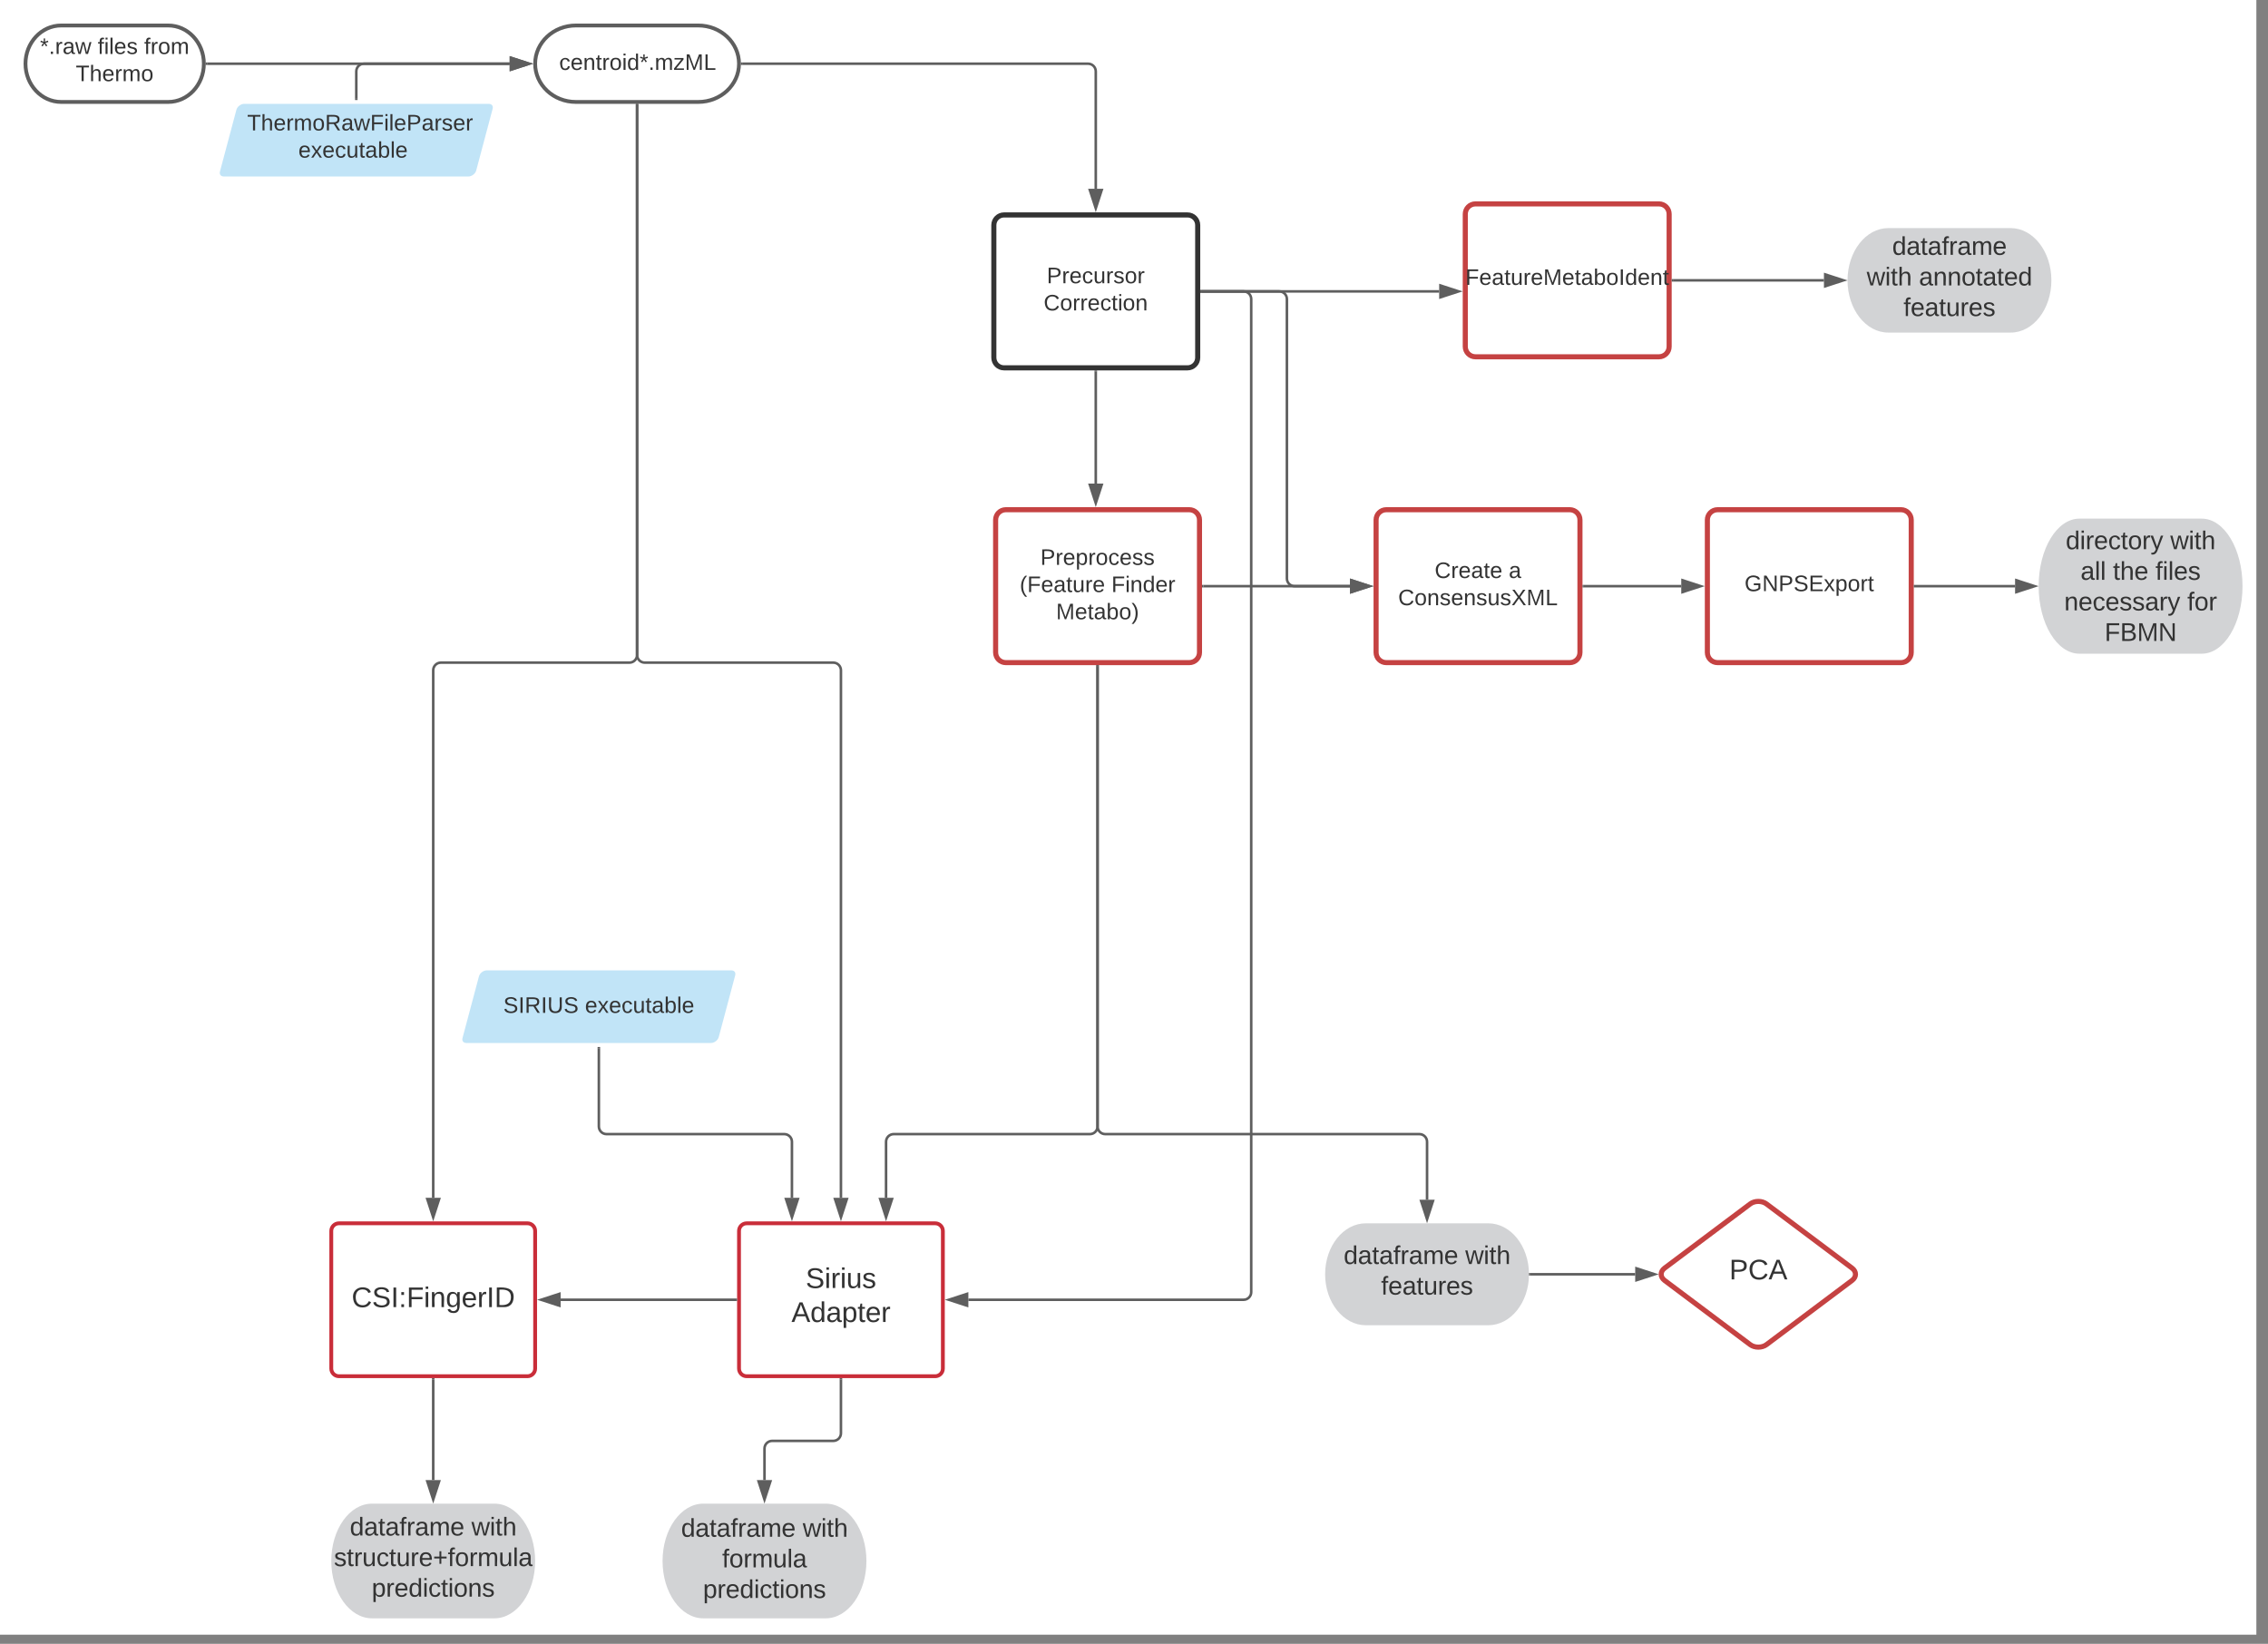<svg xmlns="http://www.w3.org/2000/svg" xmlns:xlink="http://www.w3.org/1999/xlink" xmlns:lucid="lucid" width="1780" height="1290"><rect width="100%" height="100%" fill="#808080" stroke="none"/><g transform="translate(-100 -40)" lucid:page-tab-id="0_0"><path d="M0 0h1870.87v1322.83H0z" fill="#fff"/><path d="M648 60c17.67 0 32 13.43 32 30s-14.33 30-32 30h-96c-17.67 0-32-13.43-32-30s14.33-30 32-30z" stroke="#5e5e5e" stroke-width="3" fill="#fff"/><use xlink:href="#a" transform="matrix(1,0,0,1,525,65) translate(13.87 29.847)"/><path d="M232 60c15.46 0 28 13.43 28 30s-12.54 30-28 30h-84c-15.46 0-28-13.43-28-30s12.54-30 28-30z" stroke="#5e5e5e" stroke-width="3" fill="#fff"/><use xlink:href="#b" transform="matrix(1,0,0,1,125,65) translate(6.388 17.347)"/><use xlink:href="#c" transform="matrix(1,0,0,1,125,65) translate(51.721 17.347)"/><use xlink:href="#d" transform="matrix(1,0,0,1,125,65) translate(88.165 17.347)"/><use xlink:href="#e" transform="matrix(1,0,0,1,125,65) translate(34.462 38.681)"/><path d="M262.5 90H500" stroke="#5e5e5e" stroke-width="2" fill="none"/><path d="M262.53 91h-1.1l.07-.96-.03-1.04h1.06" fill="#5e5e5e"/><path d="M515.26 90L501 94.64v-9.28z" stroke="#5e5e5e" stroke-width="2" fill="#5e5e5e"/><path d="M880 216.67c0-4.42 3.58-8 8-8h144c4.42 0 8 3.58 8 8v104c0 4.4-3.58 8-8 8H888c-4.42 0-8-3.6-8-8z" stroke="#333" stroke-width="4" fill="#fff"/><use xlink:href="#f" transform="matrix(1,0,0,1,885,213.667) translate(36.556 48.597)"/><use xlink:href="#g" transform="matrix(1,0,0,1,885,213.667) translate(34.111 69.931)"/><path d="M881.4 448c0-4.42 3.58-8 8-8h144c4.42 0 8 3.58 8 8v104c0 4.42-3.58 8-8 8h-144c-4.42 0-8-3.58-8-8z" stroke="#c54242" stroke-width="4" fill="#fff"/><use xlink:href="#h" transform="matrix(1,0,0,1,886.399,445) translate(30.111 38.285)"/><use xlink:href="#i" transform="matrix(1,0,0,1,886.399,445) translate(13.914 59.618)"/><use xlink:href="#j" transform="matrix(1,0,0,1,886.399,445) translate(85.864 59.618)"/><use xlink:href="#k" transform="matrix(1,0,0,1,886.399,445) translate(42.457 80.951)"/><path d="M960 331.67v87.83" stroke="#5e5e5e" stroke-width="2" fill="none"/><path d="M961 331.7h-2v-1.03h2" fill="#5e5e5e"/><path d="M960 434.76l-4.64-14.26h9.28z" stroke="#5e5e5e" stroke-width="2" fill="#5e5e5e"/><path d="M680 1006c0-3.3 2.7-6 6-6h148c3.3 0 6 2.7 6 6v108c0 3.3-2.7 6-6 6H686c-3.3 0-6-2.7-6-6z" stroke="#c92d39" stroke-width="3" fill="#fff"/><use xlink:href="#l" transform="matrix(1,0,0,1,692,1012) translate(40.315 38.778)"/><use xlink:href="#m" transform="matrix(1,0,0,1,692,1012) translate(29.142 65.444)"/><path d="M677.5 1060H540" stroke="#5e5e5e" stroke-width="2" fill="none"/><path d="M678.5 1061h-1.03v-2h1.03" fill="#5e5e5e"/><path d="M524.74 1060l14.26-4.64v9.28z" stroke="#5e5e5e" stroke-width="2" fill="#5e5e5e"/><path d="M360 1006c0-3.3 2.7-6 6-6h148c3.3 0 6 2.7 6 6v108c0 3.3-2.7 6-6 6H366c-3.3 0-6-2.7-6-6z" stroke="#c92d39" stroke-width="3" fill="#fff"/><use xlink:href="#n" transform="matrix(1,0,0,1,372,1012) translate(3.957 53.778)"/><path d="M1043 268.67h33c3.3 0 6 2.68 6 6V1054c0 3.3-2.7 6-6 6H860" stroke="#5e5e5e" stroke-width="2" fill="none"/><path d="M1043.03 269.67H1042v-2h1.03" fill="#5e5e5e"/><path d="M844.74 1060l14.26-4.64v9.28z" stroke="#5e5e5e" stroke-width="2" fill="#5e5e5e"/><path d="M600 122.5V554c0 3.3-2.7 6-6 6H446c-3.3 0-6 2.7-6 6v414" stroke="#5e5e5e" stroke-width="2" fill="none"/><path d="M601 122.53h-2v-1.03h2" fill="#5e5e5e"/><path d="M440 995.26L435.36 981h9.28z" stroke="#5e5e5e" stroke-width="2" fill="#5e5e5e"/><path d="M600 122.5V554c0 3.3 2.7 6 6 6h148c3.3 0 6 2.7 6 6v414" stroke="#5e5e5e" stroke-width="2" fill="none"/><path d="M601 122.53h-2v-1.03h2" fill="#5e5e5e"/><path d="M760 995.26L755.36 981h9.28z" stroke="#5e5e5e" stroke-width="2" fill="#5e5e5e"/><path d="M961.4 563v361c0 3.3-2.7 6-6 6h-154c-3.3 0-6 2.7-6 6v44" stroke="#5e5e5e" stroke-width="2" fill="none"/><path d="M962.4 563.03h-2V562h2" fill="#5e5e5e"/><path d="M795.4 995.26L790.8 981h9.27z" stroke="#5e5e5e" stroke-width="2" fill="#5e5e5e"/><path d="M748 1220c17.67 0 32 20.15 32 45s-14.33 45-32 45h-96c-17.67 0-32-20.15-32-45s14.33-45 32-45z" stroke="#000" stroke-opacity="0" stroke-width="2" fill="#d2d3d5"/><use xlink:href="#o" transform="matrix(1,0,0,1,625,1225) translate(9.561 21)"/><use xlink:href="#p" transform="matrix(1,0,0,1,625,1225) translate(105.005 21)"/><use xlink:href="#q" transform="matrix(1,0,0,1,625,1225) translate(41.75 45)"/><use xlink:href="#r" transform="matrix(1,0,0,1,625,1225) translate(26.755 69)"/><path d="M1268 1000c17.67 0 32 17.9 32 40s-14.33 40-32 40h-96c-17.67 0-32-17.9-32-40s14.33-40 32-40z" stroke="#000" stroke-opacity="0" stroke-width="2" fill="#d2d3d5"/><use xlink:href="#o" transform="matrix(1,0,0,1,1145,1005) translate(9.561 26.938)"/><use xlink:href="#p" transform="matrix(1,0,0,1,1145,1005) translate(105.005 26.938)"/><use xlink:href="#s" transform="matrix(1,0,0,1,1145,1005) translate(38.922 50.938)"/><path d="M760 1122.5v42.25c0 3.3-2.7 6-6 6h-48c-3.3 0-6 2.7-6 6v24.75" stroke="#5e5e5e" stroke-width="2" fill="none"/><path d="M761 1122.53h-2v-1.03h2" fill="#5e5e5e"/><path d="M700 1216.76l-4.64-14.26h9.28z" stroke="#5e5e5e" stroke-width="2" fill="#5e5e5e"/><path d="M570 862.5V924c0 3.3 2.7 6 6 6h139.54c3.32 0 6 2.7 6 6v44" stroke="#5e5e5e" stroke-width="2" fill="none"/><path d="M571 862.53h-2v-1.03h2" fill="#5e5e5e"/><path d="M721.54 995.26L716.9 981h9.28z" stroke="#5e5e5e" stroke-width="2" fill="#5e5e5e"/><path d="M488 1220c17.67 0 32 20.15 32 45s-14.33 45-32 45h-96c-17.67 0-32-20.15-32-45s14.33-45 32-45z" stroke="#000" stroke-opacity="0" stroke-width="2" fill="#d2d3d5"/><use xlink:href="#t" transform="matrix(1,0,0,1,365,1225) translate(9.556 20)"/><use xlink:href="#u" transform="matrix(1,0,0,1,365,1225) translate(105 20)"/><use xlink:href="#v" transform="matrix(1,0,0,1,365,1225) translate(-2.917 44)"/><use xlink:href="#w" transform="matrix(1,0,0,1,365,1225) translate(26.75 68)"/><path d="M440 1122.5v79" stroke="#5e5e5e" stroke-width="2" fill="none"/><path d="M441 1122.53h-2v-1.03h2" fill="#5e5e5e"/><path d="M440 1216.76l-4.64-14.26h9.28z" stroke="#5e5e5e" stroke-width="2" fill="#5e5e5e"/><path d="M682.5 90H954c3.3 0 6 2.7 6 6v92.16" stroke="#5e5e5e" stroke-width="2" fill="none"/><path d="M682.53 91h-1.1l.07-.94v-.37l-.06-.7h1.1" fill="#5e5e5e"/><path d="M960 203.43l-4.64-14.27h9.28z" stroke="#5e5e5e" stroke-width="2" fill="#5e5e5e"/><path d="M284.08 125.8c.86-3.2 4.24-5.8 7.55-5.8h192c3.3 0 5.3 2.6 4.45 5.8l-12.9 48.4c-.86 3.2-4.24 5.8-7.55 5.8h-192c-3.3 0-5.3-2.6-4.45-5.8z" stroke="#fff" stroke-width="3" fill="#c1e4f7"/><use xlink:href="#x" transform="matrix(1,0,0,1,274.63,125) translate(19.363 17.347)"/><use xlink:href="#y" transform="matrix(1,0,0,1,274.63,125) translate(59.567 38.681)"/><path d="M379.63 117.5V96c0-3.3 2.7-6 6-6H500" stroke="#5e5e5e" stroke-width="2" fill="none"/><path d="M380.63 118.5h-2v-1.03h2" fill="#5e5e5e"/><path d="M515.26 90L501 94.64v-9.28z" stroke="#5e5e5e" stroke-width="2" fill="#5e5e5e"/><path d="M474.45 805.8c.86-3.2 4.24-5.8 7.55-5.8h192c3.3 0 5.3 2.6 4.45 5.8l-12.9 48.4c-.86 3.2-4.24 5.8-7.55 5.8H466c-3.3 0-5.3-2.6-4.45-5.8z" stroke="#fff" stroke-width="3" fill="#c1e4f7"/><use xlink:href="#z" transform="matrix(1,0,0,1,465,805) translate(30.017 29.847)"/><use xlink:href="#A" transform="matrix(1,0,0,1,465,805) translate(94.116 29.847)"/><path d="M961.4 563v361c0 3.3 2.7 6 6 6H1214c3.3 0 6 2.7 6 6v45.5" stroke="#5e5e5e" stroke-width="2" fill="none"/><path d="M962.4 563.03h-2V562h2" fill="#5e5e5e"/><path d="M1220 996.76l-4.64-14.26h9.28z" stroke="#5e5e5e" stroke-width="2" fill="#5e5e5e"/><path d="M1440 448c0-4.42 3.58-8 8-8h144c4.42 0 8 3.58 8 8v104c0 4.42-3.58 8-8 8h-144c-4.42 0-8-3.58-8-8z" stroke="#c54242" stroke-width="4" fill="#fff"/><use xlink:href="#B" transform="matrix(1,0,0,1,1445,445) translate(24.185 58.91)"/><path d="M1828 447c17.67 0 32 23.73 32 53s-14.33 53-32 53h-96c-17.67 0-32-23.73-32-53s14.33-53 32-53z" stroke="#000" stroke-opacity="0" stroke-width="2" fill="#d2d3d5"/><use xlink:href="#C" transform="matrix(1,0,0,1,1705,452) translate(16.255 19)"/><use xlink:href="#u" transform="matrix(1,0,0,1,1705,452) translate(98.311 19)"/><use xlink:href="#D" transform="matrix(1,0,0,1,1705,452) translate(27.889 43)"/><use xlink:href="#E" transform="matrix(1,0,0,1,1705,452) translate(53.333 43)"/><use xlink:href="#F" transform="matrix(1,0,0,1,1705,452) translate(86.667 43)"/><use xlink:href="#G" transform="matrix(1,0,0,1,1705,452) translate(15.056 67)"/><use xlink:href="#H" transform="matrix(1,0,0,1,1705,452) translate(111.667 67)"/><use xlink:href="#I" transform="matrix(1,0,0,1,1705,452) translate(46.755 91)"/><path d="M1603 500h78.5" stroke="#5e5e5e" stroke-width="2" fill="none"/><path d="M1603.03 501H1602v-2h1.03" fill="#5e5e5e"/><path d="M1696.76 500l-14.26 4.64v-9.28z" stroke="#5e5e5e" stroke-width="2" fill="#5e5e5e"/><path d="M1180 448c0-4.42 3.58-8 8-8h144c4.42 0 8 3.58 8 8v104c0 4.42-3.58 8-8 8h-144c-4.42 0-8-3.58-8-8z" stroke="#c54242" stroke-width="4" fill="#fff"/><use xlink:href="#J" transform="matrix(1,0,0,1,1185,445) translate(40.975 48.597)"/><use xlink:href="#K" transform="matrix(1,0,0,1,1185,445) translate(99.148 48.597)"/><use xlink:href="#L" transform="matrix(1,0,0,1,1185,445) translate(12.333 69.931)"/><path d="M1043 268.67h61c3.3 0 6 2.68 6 6V494c0 3.3 2.7 6 6 6h43.5" stroke="#5e5e5e" stroke-width="2" fill="none"/><path d="M1043.03 269.67H1042v-2h1.03" fill="#5e5e5e"/><path d="M1174.76 500l-14.26 4.64v-9.28z" stroke="#5e5e5e" stroke-width="2" fill="#5e5e5e"/><path d="M1044.4 500h115.1" stroke="#5e5e5e" stroke-width="2" fill="none"/><path d="M1044.42 501h-1.02v-2h1.02" fill="#5e5e5e"/><path d="M1174.76 500l-14.26 4.64v-9.28z" stroke="#5e5e5e" stroke-width="2" fill="#5e5e5e"/><path d="M1343 500h76.5" stroke="#5e5e5e" stroke-width="2" fill="none"/><path d="M1343.03 501H1342v-2h1.03" fill="#5e5e5e"/><path d="M1434.76 500l-14.26 4.64v-9.28z" stroke="#5e5e5e" stroke-width="2" fill="#5e5e5e"/><path d="M1473.6 984.8c3.53-2.65 9.27-2.65 12.8 0l67.2 50.4c3.53 2.65 3.53 6.95 0 9.6l-67.2 50.4c-3.53 2.65-9.27 2.65-12.8 0l-67.2-50.4c-3.53-2.65-3.53-6.95 0-9.6z" stroke="#c54242" stroke-width="4" fill="#fff"/><g><use xlink:href="#M" transform="matrix(1,0,0,1,1405,985) translate(52.196 59.028)"/></g><path d="M1301 1040h82.36" stroke="#5e5e5e" stroke-width="2" fill="none"/><path d="M1301.03 1041h-1.1l.07-1-.04-1h1.07" fill="#5e5e5e"/><path d="M1398.62 1040l-14.26 4.64v-9.28z" stroke="#5e5e5e" stroke-width="2" fill="#5e5e5e"/><path d="M1250 208c0-4.42 3.58-8 8-8h144c4.42 0 8 3.58 8 8v104c0 4.42-3.58 8-8 8h-144c-4.42 0-8-3.58-8-8z" stroke="#c54242" stroke-width="4" fill="#fff"/><g><use xlink:href="#N" transform="matrix(1,0,0,1,1255,205) translate(-4.926 58.556)"/></g><path d="M1678 219c17.67 0 32 18.36 32 41s-14.33 41-32 41h-96c-17.67 0-32-18.36-32-41s14.33-41 32-41z" stroke="#000" stroke-opacity="0" stroke-width="2" fill="#d2d3d5"/><g><use xlink:href="#O" transform="matrix(1,0,0,1,1555,224) translate(30.061 16)"/><use xlink:href="#P" transform="matrix(1,0,0,1,1555,224) translate(10.056 40)"/><use xlink:href="#Q" transform="matrix(1,0,0,1,1555,224) translate(51.056 40)"/><use xlink:href="#R" transform="matrix(1,0,0,1,1555,224) translate(38.922 64)"/></g><path d="M1413 260h118.5" stroke="#5e5e5e" stroke-width="2" fill="none"/><path d="M1413.03 261H1412v-2h1.03" fill="#5e5e5e"/><path d="M1546.76 260l-14.26 4.64v-9.28z" stroke="#5e5e5e" stroke-width="2" fill="#5e5e5e"/><path d="M1043 268.67h186.5" stroke="#5e5e5e" stroke-width="2" fill="none"/><path d="M1043.03 269.67H1042v-2h1.03" fill="#5e5e5e"/><path d="M1244.76 268.67l-14.26 4.63v-9.27z" stroke="#5e5e5e" stroke-width="2" fill="#5e5e5e"/><defs><path fill="#333" d="M96-169c-40 0-48 33-48 73s9 75 48 75c24 0 41-14 43-38l32 2c-6 37-31 61-74 61-59 0-76-41-82-99-10-93 101-131 147-64 4 7 5 14 7 22l-32 3c-4-21-16-35-41-35" id="S"/><path fill="#333" d="M100-194c63 0 86 42 84 106H49c0 40 14 67 53 68 26 1 43-12 49-29l28 8c-11 28-37 45-77 45C44 4 14-33 15-96c1-61 26-98 85-98zm52 81c6-60-76-77-97-28-3 7-6 17-6 28h103" id="T"/><path fill="#333" d="M117-194c89-4 53 116 60 194h-32v-121c0-31-8-49-39-48C34-167 62-67 57 0H25l-1-190h30c1 10-1 24 2 32 11-22 29-35 61-36" id="U"/><path fill="#333" d="M59-47c-2 24 18 29 38 22v24C64 9 27 4 27-40v-127H5v-23h24l9-43h21v43h35v23H59v120" id="V"/><path fill="#333" d="M114-163C36-179 61-72 57 0H25l-1-190h30c1 12-1 29 2 39 6-27 23-49 58-41v29" id="W"/><path fill="#333" d="M100-194c62-1 85 37 85 99 1 63-27 99-86 99S16-35 15-95c0-66 28-99 85-99zM99-20c44 1 53-31 53-75 0-43-8-75-51-75s-53 32-53 75 10 74 51 75" id="X"/><path fill="#333" d="M24-231v-30h32v30H24zM24 0v-190h32V0H24" id="Y"/><path fill="#333" d="M85-194c31 0 48 13 60 33l-1-100h32l1 261h-30c-2-10 0-23-3-31C134-8 116 4 85 4 32 4 16-35 15-94c0-66 23-100 70-100zm9 24c-40 0-46 34-46 75 0 40 6 74 45 74 42 0 51-32 51-76 0-42-9-74-50-73" id="Z"/><path fill="#333" d="M80-196l47-18 7 23-49 13 32 44-20 13-27-46-27 45-21-12 33-44-49-13 8-23 47 19-2-53h23" id="aa"/><path fill="#333" d="M33 0v-38h34V0H33" id="ab"/><path fill="#333" d="M210-169c-67 3-38 105-44 169h-31v-121c0-29-5-50-35-48C34-165 62-65 56 0H25l-1-190h30c1 10-1 24 2 32 10-44 99-50 107 0 11-21 27-35 58-36 85-2 47 119 55 194h-31v-121c0-29-5-49-35-48" id="ac"/><path fill="#333" d="M9 0v-24l116-142H16v-24h144v24L44-24h123V0H9" id="ad"/><path fill="#333" d="M240 0l2-218c-23 76-54 145-80 218h-23L58-218 59 0H30v-248h44l77 211c21-75 51-140 76-211h43V0h-30" id="ae"/><path fill="#333" d="M30 0v-248h33v221h125V0H30" id="af"/><g id="a"><use transform="matrix(0.049,0,0,0.049,0,0)" xlink:href="#S"/><use transform="matrix(0.049,0,0,0.049,8.889,0)" xlink:href="#T"/><use transform="matrix(0.049,0,0,0.049,18.765,0)" xlink:href="#U"/><use transform="matrix(0.049,0,0,0.049,28.642,0)" xlink:href="#V"/><use transform="matrix(0.049,0,0,0.049,33.58,0)" xlink:href="#W"/><use transform="matrix(0.049,0,0,0.049,39.457,0)" xlink:href="#X"/><use transform="matrix(0.049,0,0,0.049,49.333,0)" xlink:href="#Y"/><use transform="matrix(0.049,0,0,0.049,53.235,0)" xlink:href="#Z"/><use transform="matrix(0.049,0,0,0.049,63.111,0)" xlink:href="#aa"/><use transform="matrix(0.049,0,0,0.049,70.025,0)" xlink:href="#ab"/><use transform="matrix(0.049,0,0,0.049,74.963,0)" xlink:href="#ac"/><use transform="matrix(0.049,0,0,0.049,89.728,0)" xlink:href="#ad"/><use transform="matrix(0.049,0,0,0.049,98.617,0)" xlink:href="#ae"/><use transform="matrix(0.049,0,0,0.049,113.383,0)" xlink:href="#af"/></g><path fill="#333" d="M141-36C126-15 110 5 73 4 37 3 15-17 15-53c-1-64 63-63 125-63 3-35-9-54-41-54-24 1-41 7-42 31l-33-3c5-37 33-52 76-52 45 0 72 20 72 64v82c-1 20 7 32 28 27v20c-31 9-61-2-59-35zM48-53c0 20 12 33 32 33 41-3 63-29 60-74-43 2-92-5-92 41" id="ag"/><path fill="#333" d="M206 0h-36l-40-164L89 0H53L-1-190h32L70-26l43-164h34l41 164 42-164h31" id="ah"/><g id="b"><use transform="matrix(0.049,0,0,0.049,0,0)" xlink:href="#aa"/><use transform="matrix(0.049,0,0,0.049,6.914,0)" xlink:href="#ab"/><use transform="matrix(0.049,0,0,0.049,11.852,0)" xlink:href="#W"/><use transform="matrix(0.049,0,0,0.049,17.728,0)" xlink:href="#ag"/><use transform="matrix(0.049,0,0,0.049,27.605,0)" xlink:href="#ah"/></g><path fill="#333" d="M101-234c-31-9-42 10-38 44h38v23H63V0H32v-167H5v-23h27c-7-52 17-82 69-68v24" id="ai"/><path fill="#333" d="M24 0v-261h32V0H24" id="aj"/><path fill="#333" d="M135-143c-3-34-86-38-87 0 15 53 115 12 119 90S17 21 10-45l28-5c4 36 97 45 98 0-10-56-113-15-118-90-4-57 82-63 122-42 12 7 21 19 24 35" id="ak"/><g id="c"><use transform="matrix(0.049,0,0,0.049,0,0)" xlink:href="#ai"/><use transform="matrix(0.049,0,0,0.049,4.938,0)" xlink:href="#Y"/><use transform="matrix(0.049,0,0,0.049,8.84,0)" xlink:href="#aj"/><use transform="matrix(0.049,0,0,0.049,12.741,0)" xlink:href="#T"/><use transform="matrix(0.049,0,0,0.049,22.617,0)" xlink:href="#ak"/></g><g id="d"><use transform="matrix(0.049,0,0,0.049,0,0)" xlink:href="#ai"/><use transform="matrix(0.049,0,0,0.049,4.938,0)" xlink:href="#W"/><use transform="matrix(0.049,0,0,0.049,10.815,0)" xlink:href="#X"/><use transform="matrix(0.049,0,0,0.049,20.691,0)" xlink:href="#ac"/></g><path fill="#333" d="M127-220V0H93v-220H8v-28h204v28h-85" id="al"/><path fill="#333" d="M106-169C34-169 62-67 57 0H25v-261h32l-1 103c12-21 28-36 61-36 89 0 53 116 60 194h-32v-121c2-32-8-49-39-48" id="am"/><g id="e"><use transform="matrix(0.049,0,0,0.049,0,0)" xlink:href="#al"/><use transform="matrix(0.049,0,0,0.049,10.815,0)" xlink:href="#am"/><use transform="matrix(0.049,0,0,0.049,20.691,0)" xlink:href="#T"/><use transform="matrix(0.049,0,0,0.049,30.568,0)" xlink:href="#W"/><use transform="matrix(0.049,0,0,0.049,36.444,0)" xlink:href="#ac"/><use transform="matrix(0.049,0,0,0.049,51.21,0)" xlink:href="#X"/></g><path fill="#333" d="M30-248c87 1 191-15 191 75 0 78-77 80-158 76V0H30v-248zm33 125c57 0 124 11 124-50 0-59-68-47-124-48v98" id="an"/><path fill="#333" d="M84 4C-5 8 30-112 23-190h32v120c0 31 7 50 39 49 72-2 45-101 50-169h31l1 190h-30c-1-10 1-25-2-33-11 22-28 36-60 37" id="ao"/><g id="f"><use transform="matrix(0.049,0,0,0.049,0,0)" xlink:href="#an"/><use transform="matrix(0.049,0,0,0.049,11.852,0)" xlink:href="#W"/><use transform="matrix(0.049,0,0,0.049,17.728,0)" xlink:href="#T"/><use transform="matrix(0.049,0,0,0.049,27.605,0)" xlink:href="#S"/><use transform="matrix(0.049,0,0,0.049,36.494,0)" xlink:href="#ao"/><use transform="matrix(0.049,0,0,0.049,46.37,0)" xlink:href="#W"/><use transform="matrix(0.049,0,0,0.049,52.247,0)" xlink:href="#ak"/><use transform="matrix(0.049,0,0,0.049,61.136,0)" xlink:href="#X"/><use transform="matrix(0.049,0,0,0.049,71.012,0)" xlink:href="#W"/></g><path fill="#333" d="M212-179c-10-28-35-45-73-45-59 0-87 40-87 99 0 60 29 101 89 101 43 0 62-24 78-52l27 14C228-24 195 4 139 4 59 4 22-46 18-125c-6-104 99-153 187-111 19 9 31 26 39 46" id="ap"/><g id="g"><use transform="matrix(0.049,0,0,0.049,0,0)" xlink:href="#ap"/><use transform="matrix(0.049,0,0,0.049,12.79,0)" xlink:href="#X"/><use transform="matrix(0.049,0,0,0.049,22.667,0)" xlink:href="#W"/><use transform="matrix(0.049,0,0,0.049,28.543,0)" xlink:href="#W"/><use transform="matrix(0.049,0,0,0.049,34.42,0)" xlink:href="#T"/><use transform="matrix(0.049,0,0,0.049,44.296,0)" xlink:href="#S"/><use transform="matrix(0.049,0,0,0.049,53.185,0)" xlink:href="#V"/><use transform="matrix(0.049,0,0,0.049,58.123,0)" xlink:href="#Y"/><use transform="matrix(0.049,0,0,0.049,62.025,0)" xlink:href="#X"/><use transform="matrix(0.049,0,0,0.049,71.901,0)" xlink:href="#U"/></g><path fill="#333" d="M115-194c55 1 70 41 70 98S169 2 115 4C84 4 66-9 55-30l1 105H24l-1-265h31l2 30c10-21 28-34 59-34zm-8 174c40 0 45-34 45-75s-6-73-45-74c-42 0-51 32-51 76 0 43 10 73 51 73" id="aq"/><g id="h"><use transform="matrix(0.049,0,0,0.049,0,0)" xlink:href="#an"/><use transform="matrix(0.049,0,0,0.049,11.852,0)" xlink:href="#W"/><use transform="matrix(0.049,0,0,0.049,17.728,0)" xlink:href="#T"/><use transform="matrix(0.049,0,0,0.049,27.605,0)" xlink:href="#aq"/><use transform="matrix(0.049,0,0,0.049,37.481,0)" xlink:href="#W"/><use transform="matrix(0.049,0,0,0.049,43.358,0)" xlink:href="#X"/><use transform="matrix(0.049,0,0,0.049,53.235,0)" xlink:href="#S"/><use transform="matrix(0.049,0,0,0.049,62.123,0)" xlink:href="#T"/><use transform="matrix(0.049,0,0,0.049,72,0)" xlink:href="#ak"/><use transform="matrix(0.049,0,0,0.049,80.889,0)" xlink:href="#ak"/></g><path fill="#333" d="M87 75C49 33 22-17 22-94c0-76 28-126 65-167h31c-38 41-64 92-64 168S80 34 118 75H87" id="ar"/><path fill="#333" d="M63-220v92h138v28H63V0H30v-248h175v28H63" id="as"/><g id="i"><use transform="matrix(0.049,0,0,0.049,0,0)" xlink:href="#ar"/><use transform="matrix(0.049,0,0,0.049,5.877,0)" xlink:href="#as"/><use transform="matrix(0.049,0,0,0.049,16.691,0)" xlink:href="#T"/><use transform="matrix(0.049,0,0,0.049,26.568,0)" xlink:href="#ag"/><use transform="matrix(0.049,0,0,0.049,36.444,0)" xlink:href="#V"/><use transform="matrix(0.049,0,0,0.049,41.383,0)" xlink:href="#ao"/><use transform="matrix(0.049,0,0,0.049,51.259,0)" xlink:href="#W"/><use transform="matrix(0.049,0,0,0.049,57.136,0)" xlink:href="#T"/></g><g id="j"><use transform="matrix(0.049,0,0,0.049,0,0)" xlink:href="#as"/><use transform="matrix(0.049,0,0,0.049,10.815,0)" xlink:href="#Y"/><use transform="matrix(0.049,0,0,0.049,14.716,0)" xlink:href="#U"/><use transform="matrix(0.049,0,0,0.049,24.593,0)" xlink:href="#Z"/><use transform="matrix(0.049,0,0,0.049,34.469,0)" xlink:href="#T"/><use transform="matrix(0.049,0,0,0.049,44.346,0)" xlink:href="#W"/></g><path fill="#333" d="M115-194c53 0 69 39 70 98 0 66-23 100-70 100C84 3 66-7 56-30L54 0H23l1-261h32v101c10-23 28-34 59-34zm-8 174c40 0 45-34 45-75 0-40-5-75-45-74-42 0-51 32-51 76 0 43 10 73 51 73" id="at"/><path fill="#333" d="M33-261c38 41 65 92 65 168S71 34 33 75H2C39 34 66-17 66-93S39-220 2-261h31" id="au"/><g id="k"><use transform="matrix(0.049,0,0,0.049,0,0)" xlink:href="#ae"/><use transform="matrix(0.049,0,0,0.049,14.765,0)" xlink:href="#T"/><use transform="matrix(0.049,0,0,0.049,24.642,0)" xlink:href="#V"/><use transform="matrix(0.049,0,0,0.049,29.58,0)" xlink:href="#ag"/><use transform="matrix(0.049,0,0,0.049,39.457,0)" xlink:href="#at"/><use transform="matrix(0.049,0,0,0.049,49.333,0)" xlink:href="#X"/><use transform="matrix(0.049,0,0,0.049,59.21,0)" xlink:href="#au"/></g><path fill="#333" d="M185-189c-5-48-123-54-124 2 14 75 158 14 163 119 3 78-121 87-175 55-17-10-28-26-33-46l33-7c5 56 141 63 141-1 0-78-155-14-162-118-5-82 145-84 179-34 5 7 8 16 11 25" id="av"/><g id="l"><use transform="matrix(0.062,0,0,0.062,0,0)" xlink:href="#av"/><use transform="matrix(0.062,0,0,0.062,14.815,0)" xlink:href="#Y"/><use transform="matrix(0.062,0,0,0.062,19.691,0)" xlink:href="#W"/><use transform="matrix(0.062,0,0,0.062,27.037,0)" xlink:href="#Y"/><use transform="matrix(0.062,0,0,0.062,31.914,0)" xlink:href="#ao"/><use transform="matrix(0.062,0,0,0.062,44.259,0)" xlink:href="#ak"/></g><path fill="#333" d="M205 0l-28-72H64L36 0H1l101-248h38L239 0h-34zm-38-99l-47-123c-12 45-31 82-46 123h93" id="aw"/><g id="m"><use transform="matrix(0.062,0,0,0.062,0,0)" xlink:href="#aw"/><use transform="matrix(0.062,0,0,0.062,14.815,0)" xlink:href="#Z"/><use transform="matrix(0.062,0,0,0.062,27.16,0)" xlink:href="#ag"/><use transform="matrix(0.062,0,0,0.062,39.506,0)" xlink:href="#aq"/><use transform="matrix(0.062,0,0,0.062,51.852,0)" xlink:href="#V"/><use transform="matrix(0.062,0,0,0.062,58.025,0)" xlink:href="#T"/><use transform="matrix(0.062,0,0,0.062,70.37,0)" xlink:href="#W"/></g><path fill="#333" d="M33 0v-248h34V0H33" id="ax"/><path fill="#333" d="M33-154v-36h34v36H33zM33 0v-36h34V0H33" id="ay"/><path fill="#333" d="M177-190C167-65 218 103 67 71c-23-6-38-20-44-43l32-5c15 47 100 32 89-28v-30C133-14 115 1 83 1 29 1 15-40 15-95c0-56 16-97 71-98 29-1 48 16 59 35 1-10 0-23 2-32h30zM94-22c36 0 50-32 50-73 0-42-14-75-50-75-39 0-46 34-46 75s6 73 46 73" id="az"/><path fill="#333" d="M30-248c118-7 216 8 213 122C240-48 200 0 122 0H30v-248zM63-27c89 8 146-16 146-99s-60-101-146-95v194" id="aA"/><g id="n"><use transform="matrix(0.062,0,0,0.062,0,0)" xlink:href="#ap"/><use transform="matrix(0.062,0,0,0.062,15.988,0)" xlink:href="#av"/><use transform="matrix(0.062,0,0,0.062,30.802,0)" xlink:href="#ax"/><use transform="matrix(0.062,0,0,0.062,36.975,0)" xlink:href="#ay"/><use transform="matrix(0.062,0,0,0.062,43.148,0)" xlink:href="#as"/><use transform="matrix(0.062,0,0,0.062,56.667,0)" xlink:href="#Y"/><use transform="matrix(0.062,0,0,0.062,61.543,0)" xlink:href="#U"/><use transform="matrix(0.062,0,0,0.062,73.889,0)" xlink:href="#az"/><use transform="matrix(0.062,0,0,0.062,86.235,0)" xlink:href="#T"/><use transform="matrix(0.062,0,0,0.062,98.58,0)" xlink:href="#W"/><use transform="matrix(0.062,0,0,0.062,105.926,0)" xlink:href="#ax"/><use transform="matrix(0.062,0,0,0.062,112.099,0)" xlink:href="#aA"/></g><g id="o"><use transform="matrix(0.056,0,0,0.056,0,0)" xlink:href="#Z"/><use transform="matrix(0.056,0,0,0.056,11.111,0)" xlink:href="#ag"/><use transform="matrix(0.056,0,0,0.056,22.222,0)" xlink:href="#V"/><use transform="matrix(0.056,0,0,0.056,27.778,0)" xlink:href="#ag"/><use transform="matrix(0.056,0,0,0.056,38.889,0)" xlink:href="#ai"/><use transform="matrix(0.056,0,0,0.056,44.444,0)" xlink:href="#W"/><use transform="matrix(0.056,0,0,0.056,51.056,0)" xlink:href="#ag"/><use transform="matrix(0.056,0,0,0.056,62.167,0)" xlink:href="#ac"/><use transform="matrix(0.056,0,0,0.056,78.778,0)" xlink:href="#T"/></g><g id="p"><use transform="matrix(0.056,0,0,0.056,0,0)" xlink:href="#ah"/><use transform="matrix(0.056,0,0,0.056,14.389,0)" xlink:href="#Y"/><use transform="matrix(0.056,0,0,0.056,18.778,0)" xlink:href="#V"/><use transform="matrix(0.056,0,0,0.056,24.333,0)" xlink:href="#am"/></g><g id="q"><use transform="matrix(0.056,0,0,0.056,0,0)" xlink:href="#ai"/><use transform="matrix(0.056,0,0,0.056,5.556,0)" xlink:href="#X"/><use transform="matrix(0.056,0,0,0.056,16.667,0)" xlink:href="#W"/><use transform="matrix(0.056,0,0,0.056,23.278,0)" xlink:href="#ac"/><use transform="matrix(0.056,0,0,0.056,39.889,0)" xlink:href="#ao"/><use transform="matrix(0.056,0,0,0.056,51,0)" xlink:href="#aj"/><use transform="matrix(0.056,0,0,0.056,55.389,0)" xlink:href="#ag"/></g><g id="r"><use transform="matrix(0.056,0,0,0.056,0,0)" xlink:href="#aq"/><use transform="matrix(0.056,0,0,0.056,11.111,0)" xlink:href="#W"/><use transform="matrix(0.056,0,0,0.056,17.722,0)" xlink:href="#T"/><use transform="matrix(0.056,0,0,0.056,28.833,0)" xlink:href="#Z"/><use transform="matrix(0.056,0,0,0.056,39.944,0)" xlink:href="#Y"/><use transform="matrix(0.056,0,0,0.056,44.333,0)" xlink:href="#S"/><use transform="matrix(0.056,0,0,0.056,54.333,0)" xlink:href="#V"/><use transform="matrix(0.056,0,0,0.056,59.889,0)" xlink:href="#Y"/><use transform="matrix(0.056,0,0,0.056,64.278,0)" xlink:href="#X"/><use transform="matrix(0.056,0,0,0.056,75.389,0)" xlink:href="#U"/><use transform="matrix(0.056,0,0,0.056,86.5,0)" xlink:href="#ak"/></g><g id="s"><use transform="matrix(0.056,0,0,0.056,0,0)" xlink:href="#ai"/><use transform="matrix(0.056,0,0,0.056,5.556,0)" xlink:href="#T"/><use transform="matrix(0.056,0,0,0.056,16.667,0)" xlink:href="#ag"/><use transform="matrix(0.056,0,0,0.056,27.778,0)" xlink:href="#V"/><use transform="matrix(0.056,0,0,0.056,33.333,0)" xlink:href="#ao"/><use transform="matrix(0.056,0,0,0.056,44.444,0)" xlink:href="#W"/><use transform="matrix(0.056,0,0,0.056,51.056,0)" xlink:href="#T"/><use transform="matrix(0.056,0,0,0.056,62.167,0)" xlink:href="#ak"/></g><g id="t"><use transform="matrix(0.056,0,0,0.056,0,0)" xlink:href="#Z"/><use transform="matrix(0.056,0,0,0.056,11.111,0)" xlink:href="#ag"/><use transform="matrix(0.056,0,0,0.056,22.222,0)" xlink:href="#V"/><use transform="matrix(0.056,0,0,0.056,27.778,0)" xlink:href="#ag"/><use transform="matrix(0.056,0,0,0.056,38.889,0)" xlink:href="#ai"/><use transform="matrix(0.056,0,0,0.056,44.444,0)" xlink:href="#W"/><use transform="matrix(0.056,0,0,0.056,51.056,0)" xlink:href="#ag"/><use transform="matrix(0.056,0,0,0.056,62.167,0)" xlink:href="#ac"/><use transform="matrix(0.056,0,0,0.056,78.778,0)" xlink:href="#T"/></g><g id="u"><use transform="matrix(0.056,0,0,0.056,0,0)" xlink:href="#ah"/><use transform="matrix(0.056,0,0,0.056,14.389,0)" xlink:href="#Y"/><use transform="matrix(0.056,0,0,0.056,18.778,0)" xlink:href="#V"/><use transform="matrix(0.056,0,0,0.056,24.333,0)" xlink:href="#am"/></g><path fill="#333" d="M118-107v75H92v-75H18v-26h74v-75h26v75h74v26h-74" id="aB"/><g id="v"><use transform="matrix(0.056,0,0,0.056,0,0)" xlink:href="#ak"/><use transform="matrix(0.056,0,0,0.056,10,0)" xlink:href="#V"/><use transform="matrix(0.056,0,0,0.056,15.556,0)" xlink:href="#W"/><use transform="matrix(0.056,0,0,0.056,22.167,0)" xlink:href="#ao"/><use transform="matrix(0.056,0,0,0.056,33.278,0)" xlink:href="#S"/><use transform="matrix(0.056,0,0,0.056,43.278,0)" xlink:href="#V"/><use transform="matrix(0.056,0,0,0.056,48.833,0)" xlink:href="#ao"/><use transform="matrix(0.056,0,0,0.056,59.944,0)" xlink:href="#W"/><use transform="matrix(0.056,0,0,0.056,66.556,0)" xlink:href="#T"/><use transform="matrix(0.056,0,0,0.056,77.667,0)" xlink:href="#aB"/><use transform="matrix(0.056,0,0,0.056,89.333,0)" xlink:href="#ai"/><use transform="matrix(0.056,0,0,0.056,94.889,0)" xlink:href="#X"/><use transform="matrix(0.056,0,0,0.056,106,0)" xlink:href="#W"/><use transform="matrix(0.056,0,0,0.056,112.611,0)" xlink:href="#ac"/><use transform="matrix(0.056,0,0,0.056,129.222,0)" xlink:href="#ao"/><use transform="matrix(0.056,0,0,0.056,140.333,0)" xlink:href="#aj"/><use transform="matrix(0.056,0,0,0.056,144.722,0)" xlink:href="#ag"/></g><g id="w"><use transform="matrix(0.056,0,0,0.056,0,0)" xlink:href="#aq"/><use transform="matrix(0.056,0,0,0.056,11.111,0)" xlink:href="#W"/><use transform="matrix(0.056,0,0,0.056,17.722,0)" xlink:href="#T"/><use transform="matrix(0.056,0,0,0.056,28.833,0)" xlink:href="#Z"/><use transform="matrix(0.056,0,0,0.056,39.944,0)" xlink:href="#Y"/><use transform="matrix(0.056,0,0,0.056,44.333,0)" xlink:href="#S"/><use transform="matrix(0.056,0,0,0.056,54.333,0)" xlink:href="#V"/><use transform="matrix(0.056,0,0,0.056,59.889,0)" xlink:href="#Y"/><use transform="matrix(0.056,0,0,0.056,64.278,0)" xlink:href="#X"/><use transform="matrix(0.056,0,0,0.056,75.389,0)" xlink:href="#U"/><use transform="matrix(0.056,0,0,0.056,86.5,0)" xlink:href="#ak"/></g><path fill="#333" d="M233-177c-1 41-23 64-60 70L243 0h-38l-65-103H63V0H30v-248c88 3 205-21 203 71zM63-129c60-2 137 13 137-47 0-61-80-42-137-45v92" id="aC"/><g id="x"><use transform="matrix(0.049,0,0,0.049,0,0)" xlink:href="#al"/><use transform="matrix(0.049,0,0,0.049,10.815,0)" xlink:href="#am"/><use transform="matrix(0.049,0,0,0.049,20.691,0)" xlink:href="#T"/><use transform="matrix(0.049,0,0,0.049,30.568,0)" xlink:href="#W"/><use transform="matrix(0.049,0,0,0.049,36.444,0)" xlink:href="#ac"/><use transform="matrix(0.049,0,0,0.049,51.21,0)" xlink:href="#X"/><use transform="matrix(0.049,0,0,0.049,61.086,0)" xlink:href="#aC"/><use transform="matrix(0.049,0,0,0.049,73.877,0)" xlink:href="#ag"/><use transform="matrix(0.049,0,0,0.049,83.753,0)" xlink:href="#ah"/><use transform="matrix(0.049,0,0,0.049,96.543,0)" xlink:href="#as"/><use transform="matrix(0.049,0,0,0.049,107.358,0)" xlink:href="#Y"/><use transform="matrix(0.049,0,0,0.049,111.259,0)" xlink:href="#aj"/><use transform="matrix(0.049,0,0,0.049,115.16,0)" xlink:href="#T"/><use transform="matrix(0.049,0,0,0.049,125.037,0)" xlink:href="#an"/><use transform="matrix(0.049,0,0,0.049,136.889,0)" xlink:href="#ag"/><use transform="matrix(0.049,0,0,0.049,146.765,0)" xlink:href="#W"/><use transform="matrix(0.049,0,0,0.049,152.642,0)" xlink:href="#ak"/><use transform="matrix(0.049,0,0,0.049,161.531,0)" xlink:href="#T"/><use transform="matrix(0.049,0,0,0.049,171.407,0)" xlink:href="#W"/></g><path fill="#333" d="M141 0L90-78 38 0H4l68-98-65-92h35l48 74 47-74h35l-64 92 68 98h-35" id="aD"/><g id="y"><use transform="matrix(0.049,0,0,0.049,0,0)" xlink:href="#T"/><use transform="matrix(0.049,0,0,0.049,9.877,0)" xlink:href="#aD"/><use transform="matrix(0.049,0,0,0.049,18.765,0)" xlink:href="#T"/><use transform="matrix(0.049,0,0,0.049,28.642,0)" xlink:href="#S"/><use transform="matrix(0.049,0,0,0.049,37.531,0)" xlink:href="#ao"/><use transform="matrix(0.049,0,0,0.049,47.407,0)" xlink:href="#V"/><use transform="matrix(0.049,0,0,0.049,52.346,0)" xlink:href="#ag"/><use transform="matrix(0.049,0,0,0.049,62.222,0)" xlink:href="#at"/><use transform="matrix(0.049,0,0,0.049,72.099,0)" xlink:href="#aj"/><use transform="matrix(0.049,0,0,0.049,76,0)" xlink:href="#T"/></g><path fill="#333" d="M232-93c-1 65-40 97-104 97C67 4 28-28 28-90v-158h33c8 89-33 224 67 224 102 0 64-133 71-224h33v155" id="aE"/><g id="z"><use transform="matrix(0.049,0,0,0.049,0,0)" xlink:href="#av"/><use transform="matrix(0.049,0,0,0.049,11.852,0)" xlink:href="#ax"/><use transform="matrix(0.049,0,0,0.049,16.79,0)" xlink:href="#aC"/><use transform="matrix(0.049,0,0,0.049,29.58,0)" xlink:href="#ax"/><use transform="matrix(0.049,0,0,0.049,34.519,0)" xlink:href="#aE"/><use transform="matrix(0.049,0,0,0.049,47.309,0)" xlink:href="#av"/></g><g id="A"><use transform="matrix(0.049,0,0,0.049,0,0)" xlink:href="#T"/><use transform="matrix(0.049,0,0,0.049,9.877,0)" xlink:href="#aD"/><use transform="matrix(0.049,0,0,0.049,18.765,0)" xlink:href="#T"/><use transform="matrix(0.049,0,0,0.049,28.642,0)" xlink:href="#S"/><use transform="matrix(0.049,0,0,0.049,37.531,0)" xlink:href="#ao"/><use transform="matrix(0.049,0,0,0.049,47.407,0)" xlink:href="#V"/><use transform="matrix(0.049,0,0,0.049,52.346,0)" xlink:href="#ag"/><use transform="matrix(0.049,0,0,0.049,62.222,0)" xlink:href="#at"/><use transform="matrix(0.049,0,0,0.049,72.099,0)" xlink:href="#aj"/><use transform="matrix(0.049,0,0,0.049,76,0)" xlink:href="#T"/></g><path fill="#333" d="M143 4C61 4 22-44 18-125c-5-107 100-154 193-111 17 8 29 25 37 43l-32 9c-13-25-37-40-76-40-61 0-88 39-88 99 0 61 29 100 91 101 35 0 62-11 79-27v-45h-74v-28h105v86C228-13 192 4 143 4" id="aF"/><path fill="#333" d="M190 0L58-211 59 0H30v-248h39L202-35l-2-213h31V0h-41" id="aG"/><path fill="#333" d="M30 0v-248h187v28H63v79h144v27H63v87h162V0H30" id="aH"/><g id="B"><use transform="matrix(0.049,0,0,0.049,0,0)" xlink:href="#aF"/><use transform="matrix(0.049,0,0,0.049,13.827,0)" xlink:href="#aG"/><use transform="matrix(0.049,0,0,0.049,26.617,0)" xlink:href="#an"/><use transform="matrix(0.049,0,0,0.049,38.469,0)" xlink:href="#av"/><use transform="matrix(0.049,0,0,0.049,50.321,0)" xlink:href="#aH"/><use transform="matrix(0.049,0,0,0.049,62.173,0)" xlink:href="#aD"/><use transform="matrix(0.049,0,0,0.049,71.062,0)" xlink:href="#aq"/><use transform="matrix(0.049,0,0,0.049,80.938,0)" xlink:href="#X"/><use transform="matrix(0.049,0,0,0.049,90.815,0)" xlink:href="#W"/><use transform="matrix(0.049,0,0,0.049,96.691,0)" xlink:href="#V"/></g><path fill="#333" d="M179-190L93 31C79 59 56 82 12 73V49c39 6 53-20 64-50L1-190h34L92-34l54-156h33" id="aI"/><g id="C"><use transform="matrix(0.056,0,0,0.056,0,0)" xlink:href="#Z"/><use transform="matrix(0.056,0,0,0.056,11.111,0)" xlink:href="#Y"/><use transform="matrix(0.056,0,0,0.056,15.5,0)" xlink:href="#W"/><use transform="matrix(0.056,0,0,0.056,22.111,0)" xlink:href="#T"/><use transform="matrix(0.056,0,0,0.056,33.222,0)" xlink:href="#S"/><use transform="matrix(0.056,0,0,0.056,43.222,0)" xlink:href="#V"/><use transform="matrix(0.056,0,0,0.056,48.778,0)" xlink:href="#X"/><use transform="matrix(0.056,0,0,0.056,59.889,0)" xlink:href="#W"/><use transform="matrix(0.056,0,0,0.056,66.5,0)" xlink:href="#aI"/></g><g id="D"><use transform="matrix(0.056,0,0,0.056,0,0)" xlink:href="#ag"/><use transform="matrix(0.056,0,0,0.056,11.111,0)" xlink:href="#aj"/><use transform="matrix(0.056,0,0,0.056,15.5,0)" xlink:href="#aj"/></g><g id="E"><use transform="matrix(0.056,0,0,0.056,0,0)" xlink:href="#V"/><use transform="matrix(0.056,0,0,0.056,5.556,0)" xlink:href="#am"/><use transform="matrix(0.056,0,0,0.056,16.667,0)" xlink:href="#T"/></g><g id="F"><use transform="matrix(0.056,0,0,0.056,0,0)" xlink:href="#ai"/><use transform="matrix(0.056,0,0,0.056,5.556,0)" xlink:href="#Y"/><use transform="matrix(0.056,0,0,0.056,9.944,0)" xlink:href="#aj"/><use transform="matrix(0.056,0,0,0.056,14.333,0)" xlink:href="#T"/><use transform="matrix(0.056,0,0,0.056,25.444,0)" xlink:href="#ak"/></g><g id="G"><use transform="matrix(0.056,0,0,0.056,0,0)" xlink:href="#U"/><use transform="matrix(0.056,0,0,0.056,11.111,0)" xlink:href="#T"/><use transform="matrix(0.056,0,0,0.056,22.222,0)" xlink:href="#S"/><use transform="matrix(0.056,0,0,0.056,32.222,0)" xlink:href="#T"/><use transform="matrix(0.056,0,0,0.056,43.333,0)" xlink:href="#ak"/><use transform="matrix(0.056,0,0,0.056,53.333,0)" xlink:href="#ak"/><use transform="matrix(0.056,0,0,0.056,63.333,0)" xlink:href="#ag"/><use transform="matrix(0.056,0,0,0.056,74.444,0)" xlink:href="#W"/><use transform="matrix(0.056,0,0,0.056,81.056,0)" xlink:href="#aI"/></g><g id="H"><use transform="matrix(0.056,0,0,0.056,0,0)" xlink:href="#ai"/><use transform="matrix(0.056,0,0,0.056,5.556,0)" xlink:href="#X"/><use transform="matrix(0.056,0,0,0.056,16.667,0)" xlink:href="#W"/></g><path fill="#333" d="M160-131c35 5 61 23 61 61C221 17 115-2 30 0v-248c76 3 177-17 177 60 0 33-19 50-47 57zm-97-11c50-1 110 9 110-42 0-47-63-36-110-37v79zm0 115c55-2 124 14 124-45 0-56-70-42-124-44v89" id="aJ"/><g id="I"><use transform="matrix(0.056,0,0,0.056,0,0)" xlink:href="#as"/><use transform="matrix(0.056,0,0,0.056,12.167,0)" xlink:href="#aJ"/><use transform="matrix(0.056,0,0,0.056,25.5,0)" xlink:href="#ae"/><use transform="matrix(0.056,0,0,0.056,42.111,0)" xlink:href="#aG"/></g><g id="J"><use transform="matrix(0.049,0,0,0.049,0,0)" xlink:href="#ap"/><use transform="matrix(0.049,0,0,0.049,12.79,0)" xlink:href="#W"/><use transform="matrix(0.049,0,0,0.049,18.667,0)" xlink:href="#T"/><use transform="matrix(0.049,0,0,0.049,28.543,0)" xlink:href="#ag"/><use transform="matrix(0.049,0,0,0.049,38.42,0)" xlink:href="#V"/><use transform="matrix(0.049,0,0,0.049,43.358,0)" xlink:href="#T"/></g><use transform="matrix(0.049,0,0,0.049,0,0)" xlink:href="#ag" id="K"/><path fill="#333" d="M195 0l-74-108L45 0H8l94-129-87-119h37l69 98 67-98h37l-84 118L233 0h-38" id="aK"/><g id="L"><use transform="matrix(0.049,0,0,0.049,0,0)" xlink:href="#ap"/><use transform="matrix(0.049,0,0,0.049,12.79,0)" xlink:href="#X"/><use transform="matrix(0.049,0,0,0.049,22.667,0)" xlink:href="#U"/><use transform="matrix(0.049,0,0,0.049,32.543,0)" xlink:href="#ak"/><use transform="matrix(0.049,0,0,0.049,41.432,0)" xlink:href="#T"/><use transform="matrix(0.049,0,0,0.049,51.309,0)" xlink:href="#U"/><use transform="matrix(0.049,0,0,0.049,61.185,0)" xlink:href="#ak"/><use transform="matrix(0.049,0,0,0.049,70.074,0)" xlink:href="#ao"/><use transform="matrix(0.049,0,0,0.049,79.951,0)" xlink:href="#ak"/><use transform="matrix(0.049,0,0,0.049,88.84,0)" xlink:href="#aK"/><use transform="matrix(0.049,0,0,0.049,100.691,0)" xlink:href="#ae"/><use transform="matrix(0.049,0,0,0.049,115.457,0)" xlink:href="#af"/></g><g id="M"><use transform="matrix(0.062,0,0,0.062,0,0)" xlink:href="#an"/><use transform="matrix(0.062,0,0,0.062,14.815,0)" xlink:href="#ap"/><use transform="matrix(0.062,0,0,0.062,30.802,0)" xlink:href="#aw"/></g><g id="N"><use transform="matrix(0.049,0,0,0.049,0,0)" xlink:href="#as"/><use transform="matrix(0.049,0,0,0.049,10.815,0)" xlink:href="#T"/><use transform="matrix(0.049,0,0,0.049,20.691,0)" xlink:href="#ag"/><use transform="matrix(0.049,0,0,0.049,30.568,0)" xlink:href="#V"/><use transform="matrix(0.049,0,0,0.049,35.506,0)" xlink:href="#ao"/><use transform="matrix(0.049,0,0,0.049,45.383,0)" xlink:href="#W"/><use transform="matrix(0.049,0,0,0.049,51.259,0)" xlink:href="#T"/><use transform="matrix(0.049,0,0,0.049,61.136,0)" xlink:href="#ae"/><use transform="matrix(0.049,0,0,0.049,75.901,0)" xlink:href="#T"/><use transform="matrix(0.049,0,0,0.049,85.778,0)" xlink:href="#V"/><use transform="matrix(0.049,0,0,0.049,90.716,0)" xlink:href="#ag"/><use transform="matrix(0.049,0,0,0.049,100.593,0)" xlink:href="#at"/><use transform="matrix(0.049,0,0,0.049,110.469,0)" xlink:href="#X"/><use transform="matrix(0.049,0,0,0.049,120.346,0)" xlink:href="#ax"/><use transform="matrix(0.049,0,0,0.049,125.284,0)" xlink:href="#Z"/><use transform="matrix(0.049,0,0,0.049,135.16,0)" xlink:href="#T"/><use transform="matrix(0.049,0,0,0.049,145.037,0)" xlink:href="#U"/><use transform="matrix(0.049,0,0,0.049,154.914,0)" xlink:href="#V"/></g><g id="O"><use transform="matrix(0.056,0,0,0.056,0,0)" xlink:href="#Z"/><use transform="matrix(0.056,0,0,0.056,11.111,0)" xlink:href="#ag"/><use transform="matrix(0.056,0,0,0.056,22.222,0)" xlink:href="#V"/><use transform="matrix(0.056,0,0,0.056,27.778,0)" xlink:href="#ag"/><use transform="matrix(0.056,0,0,0.056,38.889,0)" xlink:href="#ai"/><use transform="matrix(0.056,0,0,0.056,44.444,0)" xlink:href="#W"/><use transform="matrix(0.056,0,0,0.056,51.056,0)" xlink:href="#ag"/><use transform="matrix(0.056,0,0,0.056,62.167,0)" xlink:href="#ac"/><use transform="matrix(0.056,0,0,0.056,78.778,0)" xlink:href="#T"/></g><g id="P"><use transform="matrix(0.056,0,0,0.056,0,0)" xlink:href="#ah"/><use transform="matrix(0.056,0,0,0.056,14.389,0)" xlink:href="#Y"/><use transform="matrix(0.056,0,0,0.056,18.778,0)" xlink:href="#V"/><use transform="matrix(0.056,0,0,0.056,24.333,0)" xlink:href="#am"/></g><g id="Q"><use transform="matrix(0.056,0,0,0.056,0,0)" xlink:href="#ag"/><use transform="matrix(0.056,0,0,0.056,11.111,0)" xlink:href="#U"/><use transform="matrix(0.056,0,0,0.056,22.222,0)" xlink:href="#U"/><use transform="matrix(0.056,0,0,0.056,33.333,0)" xlink:href="#X"/><use transform="matrix(0.056,0,0,0.056,44.444,0)" xlink:href="#V"/><use transform="matrix(0.056,0,0,0.056,50,0)" xlink:href="#ag"/><use transform="matrix(0.056,0,0,0.056,61.111,0)" xlink:href="#V"/><use transform="matrix(0.056,0,0,0.056,66.667,0)" xlink:href="#T"/><use transform="matrix(0.056,0,0,0.056,77.778,0)" xlink:href="#Z"/></g><g id="R"><use transform="matrix(0.056,0,0,0.056,0,0)" xlink:href="#ai"/><use transform="matrix(0.056,0,0,0.056,5.556,0)" xlink:href="#T"/><use transform="matrix(0.056,0,0,0.056,16.667,0)" xlink:href="#ag"/><use transform="matrix(0.056,0,0,0.056,27.778,0)" xlink:href="#V"/><use transform="matrix(0.056,0,0,0.056,33.333,0)" xlink:href="#ao"/><use transform="matrix(0.056,0,0,0.056,44.444,0)" xlink:href="#W"/><use transform="matrix(0.056,0,0,0.056,51.056,0)" xlink:href="#T"/><use transform="matrix(0.056,0,0,0.056,62.167,0)" xlink:href="#ak"/></g></defs></g></svg>